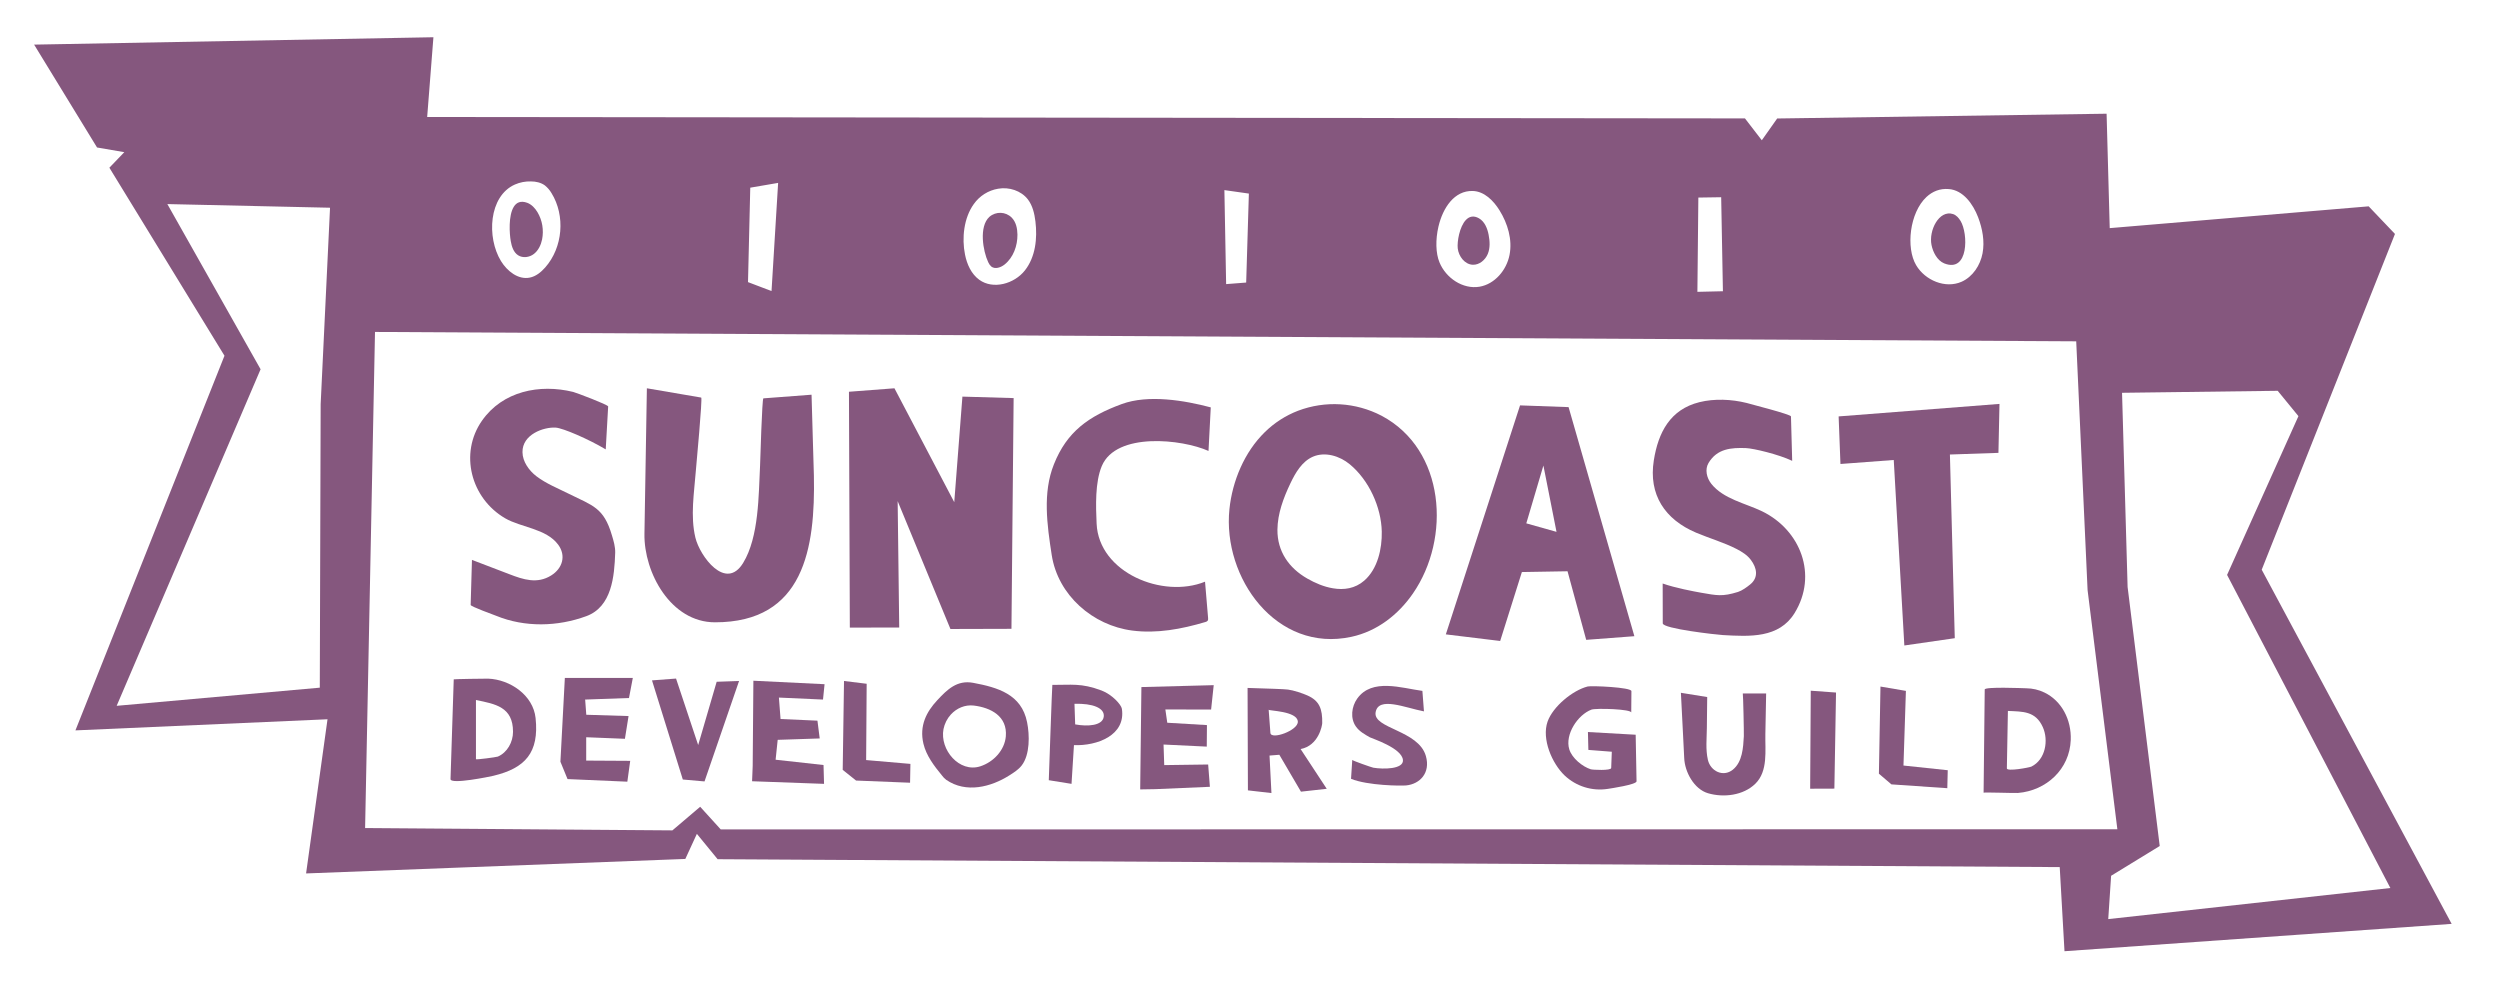 <?xml version="1.0" encoding="UTF-8" standalone="no"?>
<!DOCTYPE svg PUBLIC "-//W3C//DTD SVG 1.1//EN" "http://www.w3.org/Graphics/SVG/1.1/DTD/svg11.dtd">
<svg width="100%" height="100%" viewBox="0 0 2880 1144" version="1.1" xmlns="http://www.w3.org/2000/svg" xmlns:xlink="http://www.w3.org/1999/xlink" xml:space="preserve" xmlns:serif="http://www.serif.com/" style="fill-rule:evenodd;clip-rule:evenodd;stroke-linejoin:round;stroke-miterlimit:2;">
    <path d="M1696.8,305C1704.3,305.2 1711,299.5 1713.9,292.6C1716.8,285.7 1716.3,277.8 1714.9,270.5C1713.5,263.2 1710.4,255.3 1703.8,251.5C1697.5,247.9 1692.5,249.4 1688.7,253.4C1681.3,261.2 1678.5,278.5 1679.3,286C1680.3,295.3 1687.4,304.7 1696.8,305Z" style="fill:rgb(133,87,126);fill-rule:nonzero;"/>
    <path d="M2605.5,656.3L2759,269.5L2728.7,237.7L2430.4,262.8L2426.8,131L2047.3,136.5L2029.6,161.6L2010.2,136.4L492.1,134.8L499.3,42.9L39.3,51.4L111.8,169.9L143.2,175.3L126,193.2L258.6,409.8L86.9,841.4L377.3,828.6L352.6,1006.2L789.5,989.5L802.8,960.6L826.7,989.8L2372.8,998.9L2378.3,1095.8L2824.3,1064.3L2605.5,656.3ZM2219.3,226.9C2226.1,220.6 2234.7,216.9 2245.1,217.8C2261.5,219.1 2272.9,234.9 2278.8,250.3C2283.8,263.5 2286.5,278 2283.9,291.8C2281.3,305.6 2272.6,318.9 2259.7,324.6C2241.1,332.8 2217.7,323 2207.4,305.5C2195.5,285.5 2199.8,245.1 2219.3,226.9ZM1956.5,227.6L1982.8,227.2L1984.8,335.5L1955.4,336.2L1956.5,227.6ZM1657.1,261C1662.2,239.3 1675.4,219.4 1696.6,220C1709.9,220.4 1720.5,231.1 1727.5,242.4C1736.9,257.6 1742.4,276 1739,293.6C1735.6,311.2 1722,327.3 1704.4,330.3C1685.2,333.5 1665.7,320.3 1658.3,302.3C1653.9,291.8 1653.6,276 1657.1,261ZM1438.7,223L1435.6,325.5L1412.5,327.3L1410.5,219L1438.7,223ZM1121.8,235.1C1128.4,225.7 1138.5,219.3 1149.9,217.4C1162.4,215.2 1176.3,219.6 1184.1,229.7C1189.6,236.9 1191.7,246.1 1192.8,255C1195.2,274.6 1192.9,296 1180.7,311.5C1168.5,327 1144.1,333.9 1128.1,322.3C1118.9,315.6 1113.9,304.4 1111.7,293.3C1107.8,274.2 1110.4,250.9 1121.8,235.1ZM864.3,216.2L896.4,210.7L888.8,335.3L861.7,325L864.3,216.2ZM593.1,212.6C599,210 605.3,208.8 611.7,209C617.3,209 623.2,210.3 627.7,213.6C630.7,216 633.3,219 635.3,222.4C651.5,248.5 648.4,285.1 628.1,308.1C623.3,313.5 617.4,318.4 610.3,319.8C596.9,322.5 584.2,312.3 577.1,300.7C560.5,273.5 563,226 593.1,212.6ZM369.4,465.6L368.4,792.2L134.4,813.1L300.2,425.4L192.8,235.1L380.2,239.3L369.4,465.6ZM830.3,955.5L806.6,929.4L774.6,956.6L420.6,953.9L432,382.4L2391.8,393.2L2404.9,679.8L2439.2,955.3L830.3,955.5ZM2432,1008.9L2488,974.6L2451,676.2L2444.6,452.5L2623.9,450.2L2647.8,479.4L2565.6,662.3L2753.7,1023L2428.7,1058.8L2432,1008.9Z" style="fill:rgb(133,87,126);fill-rule:nonzero;"/>
    <path d="M596.9,294.1C602.4,297.6 610,296.5 615.1,292.5C620.2,288.5 623.2,282.2 624.5,275.8C626.6,265.1 624.8,253.9 619.2,244.5C616.4,239.8 612.4,235.5 607.3,233.6C599.8,230.9 594.9,233.3 591.9,238.2C585.5,248.4 586.9,269.5 588.4,277.8C589.5,284.1 591.6,290.7 596.9,294.1Z" style="fill:rgb(133,87,126);fill-rule:nonzero;"/>
    <path d="M1141.9,307C1146.3,310.5 1152.9,308.2 1157.3,304.7C1167.4,296.6 1172.2,283.2 1172.1,270.3C1172,263.2 1170.5,255.8 1165.5,250.7C1158.5,243.7 1147.3,243.3 1139.8,249.8C1127.5,261 1132.4,289.3 1138.4,302C1139.2,303.9 1140.4,305.6 1141.9,307Z" style="fill:rgb(133,87,126);fill-rule:nonzero;"/>
    <path d="M2239.7,303.4C2268.1,314.8 2267.5,268.9 2258.5,254.4C2256.4,251 2253.6,247.8 2249.9,246.6C2233.8,241.4 2221.7,265.6 2225.1,282.2C2226.7,290.3 2231.6,300.1 2239.7,303.4Z" style="fill:rgb(133,87,126);fill-rule:nonzero;"/>
    <path d="M700.6,468.2C700.2,466.1 663.8,452.4 660.3,451.5C621.6,442 579,450.6 555.2,484.7C529,522.2 542.3,574 582,597.1C600,607.6 629.2,608.9 642.9,627.3C652.5,640.1 648,654.8 635,662.9C618.9,673 602.9,667.7 586.6,661.4C572.3,655.9 558,650.5 543.7,645L542.2,696.9C542.2,698.7 568.6,708.2 571.6,709.4C604.6,722.9 642.3,722 675.5,709.8C704.8,699 707.8,664 708.7,636.8C708.9,629.9 706.9,623.2 704.9,616.6C695.5,584.7 683,582.6 655.2,568.8C642.6,562.5 629.2,557.2 617.9,548.6C609.5,542.1 602,531.9 601.9,520.9C601.6,500.4 626.3,491.8 640.1,492.6C648.5,493.1 678.3,506 697.8,517.7C697.8,517.5 700.5,470.3 700.6,468.2" style="fill:rgb(133,87,126);fill-rule:nonzero;"/>
    <path d="M745.2,447.3C745.2,447.3 804.2,457.4 807.8,458C809.4,458.3 802.1,536.5 801.6,542.5C799.7,567.6 795.1,594.4 801.1,619.4C806.2,640.6 836,681.4 856.1,648.5C874.4,618.7 873.9,569.9 875.6,536.3C875.8,531.2 877.9,459 879.4,458.9L934.9,454.7C935.5,483.3 937.3,530 937.6,547.8C939.3,631.6 926.3,717 823.6,716.9C772.8,716.9 741.7,659.7 742.4,615C742.4,614.9 745.2,447.3 745.2,447.3" style="fill:rgb(133,87,126);fill-rule:nonzero;"/>
    <path d="M979,723L978,451.3L1030.4,447.3L1099.3,578.5L1108.7,456.9L1167.7,458.6L1165.2,724.4L1094.9,724.6L1034.1,577.3L1035.9,722.9L979,723Z" style="fill:rgb(133,87,126);fill-rule:nonzero;"/>
    <path d="M1388.2,670.1C1389.4,684 1390.5,697.9 1391.7,711.7C1391.9,712.9 1391.8,714.1 1391.2,715.1C1390.5,715.9 1389.5,716.4 1388.5,716.6C1361.2,724.7 1332.6,730.1 1304.3,726.4C1258.8,720.5 1218.8,685.7 1211.6,639.5C1206.2,604.6 1201,567.7 1214.1,534.9C1229.1,497.2 1254.1,479.5 1292.2,465.5C1322.8,454.2 1364.7,461.3 1394.8,469.3C1393.9,486 1393,502.8 1392.2,519.5C1362,505.9 1286,497.4 1269.3,536.8C1261.4,555.6 1262.4,583.2 1263.3,603.2C1265.8,659.8 1339.6,689.9 1388.2,670.1" style="fill:rgb(133,87,126);fill-rule:nonzero;"/>
    <path d="M1758.3,602.9L1793.1,612.7L1778,536.3L1758.3,602.9ZM1751.1,467L1807,469L1882.8,732.9L1827.3,737.1L1805.8,658.1L1753.2,659L1728.2,738.4L1665.6,730.8L1751.1,467Z" style="fill:rgb(133,87,126);fill-rule:nonzero;"/>
    <path d="M1535.5,677.7C1548.2,679.9 1561,678.1 1571.6,668.9C1587.1,655.4 1592.2,632.1 1591.8,612.4C1591.2,584.2 1577,553.1 1555,534.9C1543.3,525.2 1526.5,520.1 1512.5,526.1C1499.9,531.6 1492.4,544.5 1486.5,556.9C1478.5,573.7 1471.8,591.6 1471.6,610.2C1471.4,635.2 1484.8,654.4 1506,666.5C1514.9,671.6 1525.1,676 1535.5,677.7M1457.1,497.8C1468,487.1 1481,478.7 1495.3,473.2C1526.7,461.3 1561.7,463.4 1591.5,478.9C1665.1,517.9 1671.7,620 1627.7,683.7C1610.8,708.2 1586.4,727.2 1556.9,733.6C1470.4,752.4 1408.2,665.6 1416.3,586.6C1419.6,554.2 1433.6,520.7 1457.1,497.8" style="fill:rgb(133,87,126);fill-rule:nonzero;"/>
    <path d="M2063.2,479.7C2063.2,479.7 2064.6,530.8 2064.6,530.9C2049,523.4 2019.8,516.5 2011.3,516.2C1994.5,515.6 1978.1,516.7 1968.2,533.4C1963.8,540.8 1966.1,550.6 1971.4,557.3C1985.2,574.8 2010.8,579.8 2029.9,589C2074.3,610.6 2094.3,662.4 2067.4,706.2C2049.4,735.5 2015.5,733.3 1984.8,731.6C1977.7,731.2 1915.6,724.3 1915.5,718.1C1915.5,718.1 1915.4,672.7 1915.4,672.2C1929.7,677.3 1951.7,681.4 1959.6,682.8C1977.9,686 1984.2,687.5 2002.2,681.9C2006.9,680.4 2012.4,676.4 2016.2,673.3C2026.2,665.2 2023.9,654.1 2016.9,644.9C2012.8,639.4 2006.8,635.7 2000.7,632.5C1985.7,624.8 1969.4,620.2 1953.8,613.6C1918,598.4 1898.9,569.9 1905.2,530.3C1910.3,498.2 1924,471.7 1957.7,463.3C1975.1,459 1994.7,459.9 2012.1,464.2C2016.9,465.6 2063.2,477.4 2063.2,479.7" style="fill:rgb(133,87,126);fill-rule:nonzero;"/>
    <path d="M2118.1,479.7L2120.2,534.5L2181.6,529.9L2193.8,743.6L2251.9,735.2L2246.3,523.6L2302.2,521.7L2303.4,465.3L2118.1,479.7Z" style="fill:rgb(133,87,126);fill-rule:nonzero;"/>
    <path d="M573.5,871.6C584.4,866.9 591,854.9 591,843C591,814.3 570.6,811 548.3,806.4L548.3,874.6C548.3,875.4 571.8,872.3 573.5,871.6M519,897.5C519,897.5 522.6,785.5 522.7,782.6C522.7,782.3 559.5,781.7 562.4,781.8C587.6,782.8 614.2,800.8 617,827.2C621.2,866.9 605.2,884.9 568.4,893.7C564.8,894.6 518.8,904.1 519,897.5" style="fill:rgb(133,87,126);fill-rule:nonzero;"/>
    <path d="M650.7,781L645.6,877.5L653.8,897.5L722.7,900.5L726,876.5L675.3,876.2L675.3,849.3L719.9,851.1L724.1,824.9L675.4,823.4L674.1,805.9L724.6,804.1L729,781L650.7,781Z" style="fill:rgb(133,87,126);fill-rule:nonzero;"/>
    <path d="M751.1,783.8L778.8,781.7L804.3,858.3L825.6,785.4L851.4,784.5L811.6,900.2L786.6,898L751.1,783.8Z" style="fill:rgb(133,87,126);fill-rule:nonzero;"/>
    <path d="M867.9,784.2L867.1,882.4L866.4,900L949.3,903L948.7,881.3L893.5,875.2L895.9,852.3L944.3,850.7L941.7,830.2L899.2,828.3L897.3,803.6L948.1,805.9L949.9,788.2L867.9,784.2Z" style="fill:rgb(133,87,126);fill-rule:nonzero;"/>
    <path d="M972.3,784.5L998.4,787.7L997.8,875.6L1048.8,880L1048.4,901.7L986.2,899.2L970.8,886.9L972.3,784.5Z" style="fill:rgb(133,87,126);fill-rule:nonzero;"/>
    <path d="M1095.4,823.1C1091.1,827.8 1088.2,833.6 1086.9,839.9C1082.4,863.7 1105.2,890.6 1129.3,882.8C1144.5,877.9 1157.3,864.3 1158.7,848.4C1160.7,825.1 1141.5,815.2 1121.8,812.8C1111.6,811.6 1102,815.9 1095.4,823.1M1079.7,806.7C1091.3,794.2 1102.6,783.2 1121,786.6C1149.3,791.9 1176.8,799.7 1183.2,832C1186.2,846.7 1186.6,869.4 1177,881.8C1173.2,886.7 1167.9,890 1162.7,893.3C1141.5,906.7 1112.9,914.1 1090.1,898.4C1088.2,897 1086.5,895.2 1085.1,893.3C1076.1,882.3 1067.1,870.6 1063.8,856.8C1058.9,836.1 1067.2,820.1 1079.7,806.7" style="fill:rgb(133,87,126);fill-rule:nonzero;"/>
    <path d="M1237.8,810.8L1238.6,834.5C1253.2,837.2 1270,836 1271.5,825.8C1273,815.6 1258.6,810.1 1237.8,810.8M1269.1,795.5C1281.2,800.1 1291.7,811.8 1292.4,816.5C1297.1,847.1 1263.9,859.4 1237.2,858.4L1234.4,903L1208.2,898.8C1208.2,898.8 1212,789 1212.3,789C1233.8,789.2 1245.3,786.5 1269.1,795.5" style="fill:rgb(133,87,126);fill-rule:nonzero;"/>
    <path d="M1314.9,791.5L1313.5,909.4L1331,909.1L1393.8,906.4L1391.8,880.7L1341.2,881.4L1340.4,857.7L1390.2,860.1L1390.4,835.3L1344.7,832.6L1342.5,817.3L1395.2,817.4L1398.2,789.3L1314.9,791.5Z" style="fill:rgb(133,87,126);fill-rule:nonzero;"/>
    <path d="M1461.5,817.6L1463.5,844.3C1464.1,852.7 1495.8,841.5 1495.1,831.2C1494.3,819 1461.6,819 1461.5,817.6M1506,801.1C1520.1,807.3 1523.5,816.8 1523.2,833.1C1523.1,836 1519,859 1498.3,862.9L1528.4,908.7L1498.7,912L1473.8,869.5L1462.5,870.4L1464.7,913.6L1437.6,910.5C1437.6,910.5 1437.2,792.6 1437.2,792.5C1459,793.2 1480,793.8 1483.8,794.4C1489.9,795.1 1500.9,798.8 1506,801.1" style="fill:rgb(133,87,126);fill-rule:nonzero;"/>
    <path d="M1638.6,795.9L1640.4,819.5C1618.8,815.4 1587.8,801.8 1584.7,820.6C1581.6,839.4 1634.1,841.1 1642.6,870.9C1648.2,890.5 1635.6,903.2 1620,904.8C1614.2,905.4 1575.8,905.1 1556.4,897.2C1556.4,897.2 1557.8,876.5 1557.8,875.4C1557.7,876.2 1580,884 1582.1,884.4C1593.3,886.3 1617,886.3 1616.2,875.6C1615.1,861.7 1580.4,850.7 1578.1,849.4C1572.1,846 1565.8,842.5 1561.9,836.8C1555.4,827.5 1556.9,814.1 1563.5,804.8C1580.5,780.9 1614.7,792.7 1638.6,795.9" style="fill:rgb(133,87,126);fill-rule:nonzero;"/>
    <path d="M1879.4,796.2L1879.2,821C1880,816.8 1838.4,815.6 1833.3,817.5C1817.5,823.5 1802.6,846.1 1807.8,863.2C1811,873.6 1823.1,883.2 1832.5,886.2C1834.5,886.9 1856,888 1856.1,884.7L1856.8,866L1829.8,863.9L1829.3,843.3L1884.3,846.4C1884.3,846.4 1885.3,900 1885.3,900.1C1885.1,903.9 1855.5,908.3 1852.1,908.8C1834.1,911.6 1815.8,905.9 1802.5,893.4C1787.9,879.5 1775.8,851.3 1782.8,831.3C1788.9,814 1811.7,795.2 1829.1,790.8C1833.6,789.8 1879.5,791.7 1879.4,796.2" style="fill:rgb(133,87,126);fill-rule:nonzero;"/>
    <path d="M1936.4,798.1L1966.7,803C1966.6,814.8 1966.5,826.7 1966.3,838.5C1966.2,850.7 1964.7,863.3 1967.5,875.4C1970.5,888.4 1985.1,895.6 1996.2,886.7C2007.3,877.8 2008.2,861.1 2008.9,848.1C2009.1,844.1 2008.1,798.9 2007.7,798.9L2034.6,798.9L2033.7,845.7C2033.3,864.4 2037,888.4 2022.1,902.9C2008.3,916.4 1985.6,919.1 1967.6,913.8C1951.6,909.1 1940.8,889.3 1940.2,873.1C1939.8,863.1 1939.2,853.1 1938.7,843.1C1938,828.2 1937.2,813.1 1936.4,798.1" style="fill:rgb(133,87,126);fill-rule:nonzero;"/>
    <path d="M2086,795.7L2085.3,908.6L2113.2,908.5L2115.1,797.8L2086,795.7Z" style="fill:rgb(133,87,126);fill-rule:nonzero;"/>
    <path d="M2166.3,790.9L2195.6,795.9L2192.8,881.9L2243.8,887.3L2243.3,908L2178.9,903.6L2164.5,891.3L2166.3,790.9Z" style="fill:rgb(133,87,126);fill-rule:nonzero;"/>
    <path d="M2313.1,819C2313.1,819 2311.9,885.1 2311.9,885.2C2311.9,889 2337.7,884.3 2340.2,883.1C2356.4,875.1 2360.2,852.9 2353.3,837.6C2344.9,819 2330.3,819.8 2313.1,819M2355.2,797.8C2374.9,807.3 2386.4,829 2385.5,852.5C2384.2,886.1 2357.5,910.8 2324.6,913.5C2321.3,913.8 2285.1,912.5 2285.1,913.2C2285.5,873.5 2285.9,833.9 2286.4,794.3C2286.5,790.9 2330.2,792.8 2334.3,792.9C2341.5,793 2348.7,794.6 2355.2,797.8" style="fill:rgb(133,87,126);fill-rule:nonzero;"/>
</svg>